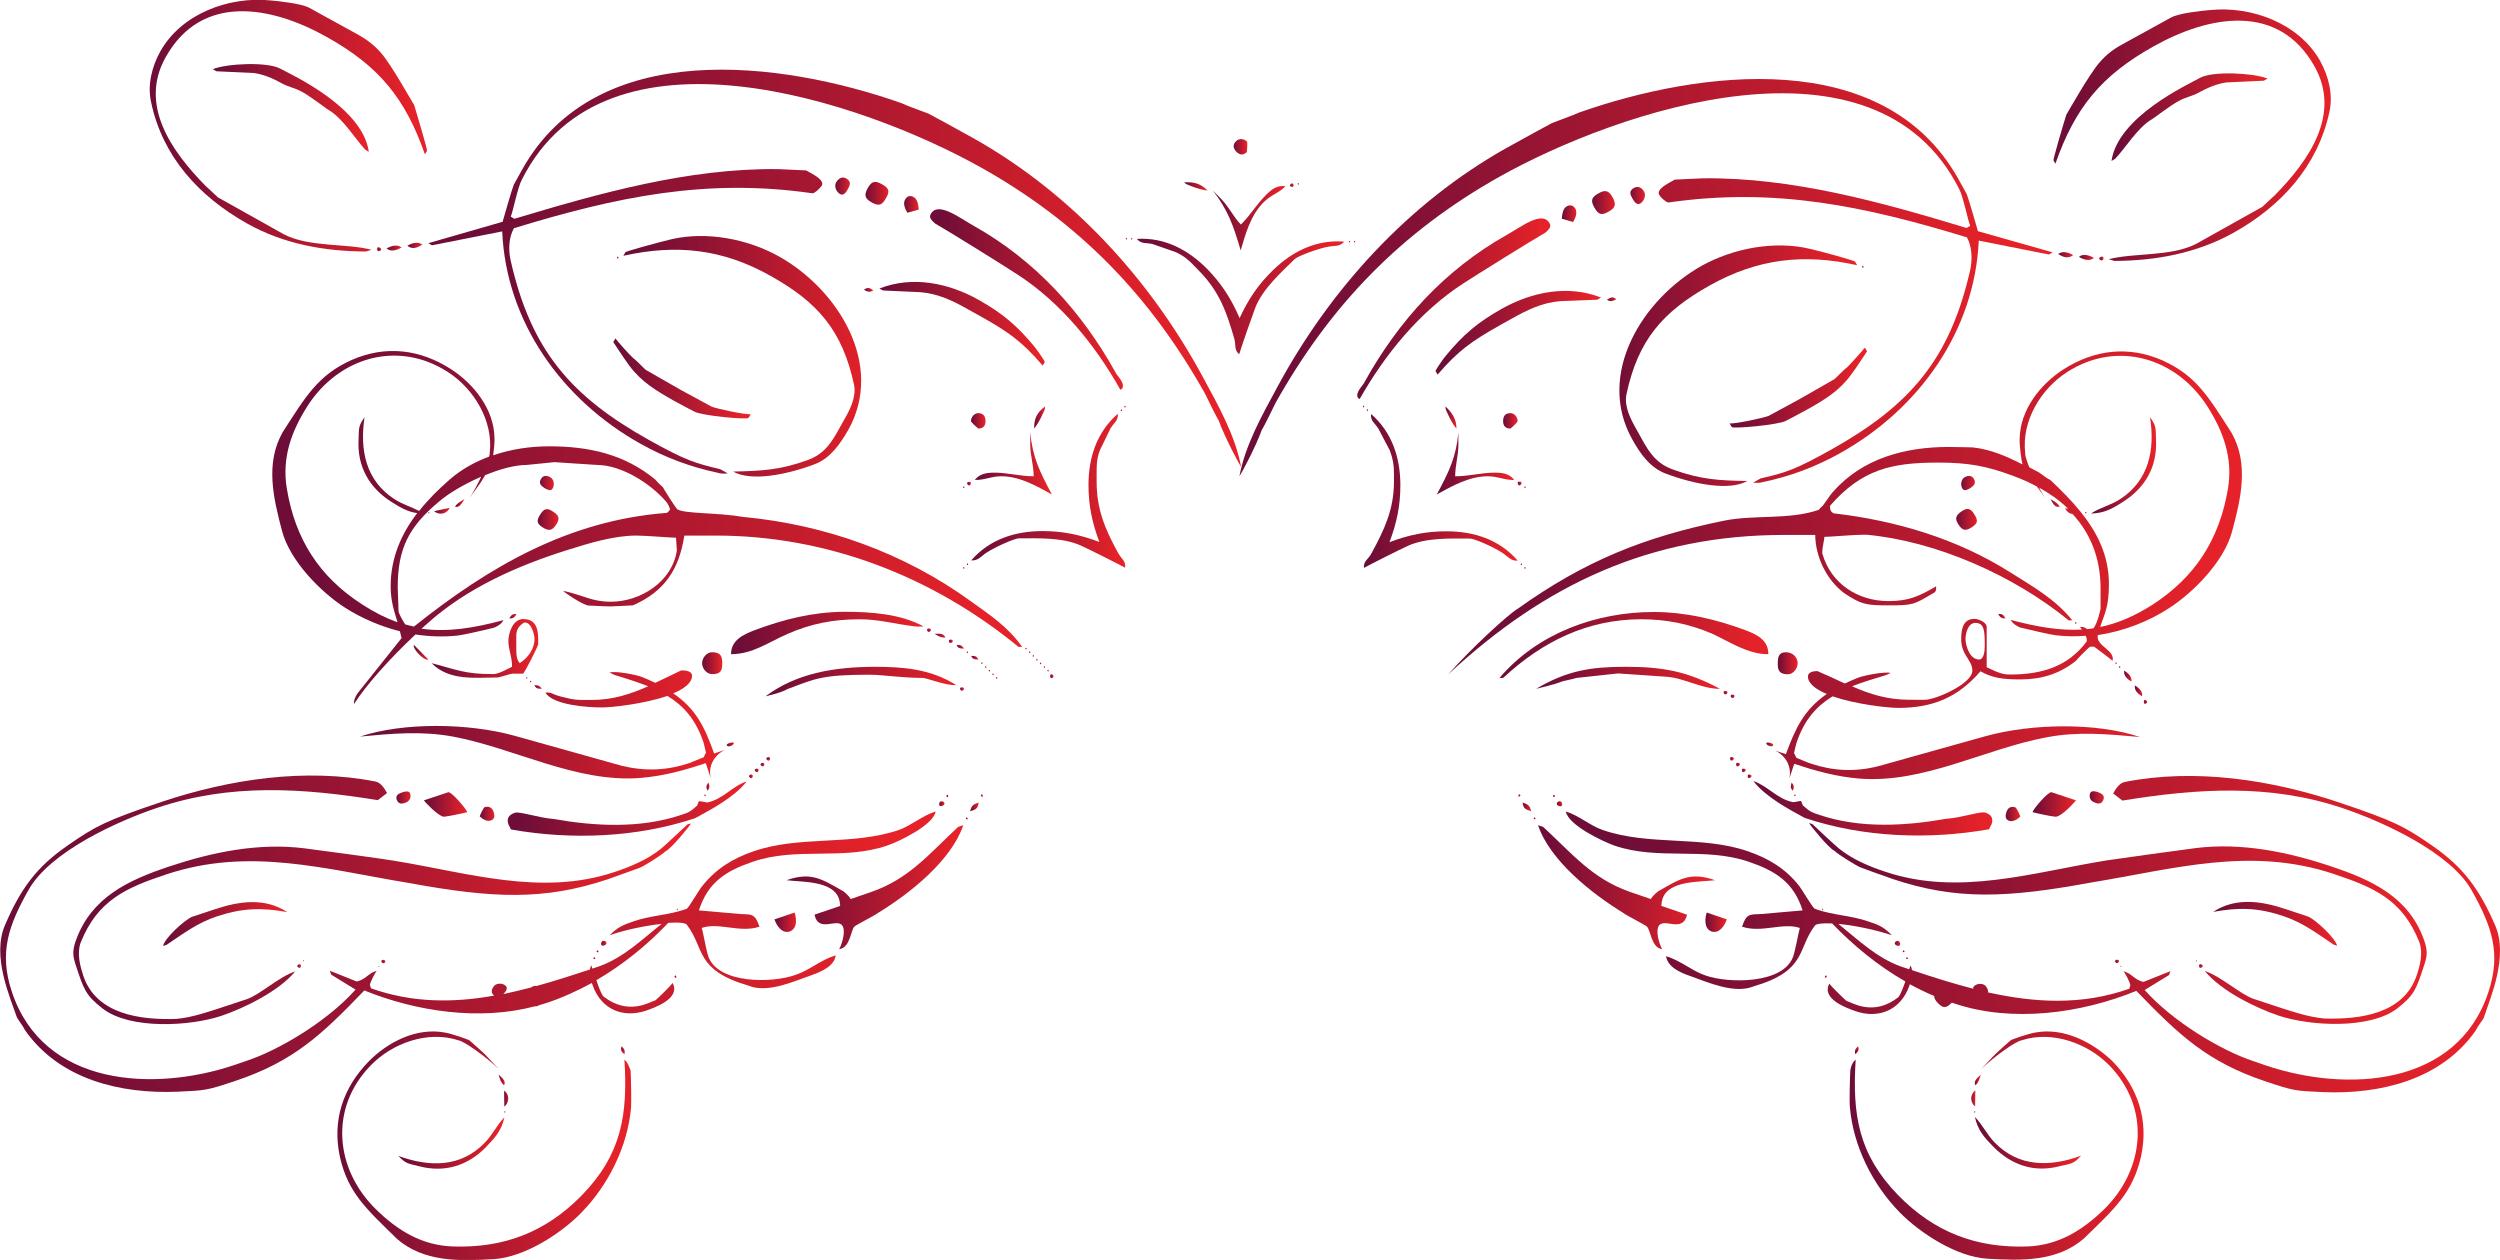 <?xml version="1.0" encoding="utf-8"?>
<!-- Generator: Adobe Illustrator 18.0.0, SVG Export Plug-In . SVG Version: 6.00 Build 0)  -->
<!DOCTYPE svg PUBLIC "-//W3C//DTD SVG 1.1//EN" "http://www.w3.org/Graphics/SVG/1.1/DTD/svg11.dtd">
<svg version="1.1" id="Layer_1" xmlns="http://www.w3.org/2000/svg" xmlns:xlink="http://www.w3.org/1999/xlink" x="0px" y="0px"
	 viewBox="0 0 1167.9 588.6" style="enable-background:new 0 0 1167.9 588.6;" xml:space="preserve">
<style type="text/css">
	.st0{fill:url(#CaravalGradient)} /*#BD2027;opacity:1.0;*/
</style>
<defs>
    <linearGradient id="CaravalGradient">
        <stop offset="5%" stop-color="#6e0d38" />
        <stop offset="95%" stop-color="#e52229" />
    </linearGradient>
</defs>
<g>
	<path class="st0" d="M316.3,424.5c-0.2,0.1-0.1,0.2-0.1,0.4c0.1,0.2,0.1,0.4,0.3,0.3c0.2-0.1,0.1-0.2,0.1-0.4
		C316.6,424.6,316.5,424.4,316.3,424.5z"/>
	<path class="st0" d="M356,356.4c-0.5,0.2-0.8,0.5-0.7,0.8l0.1,0.2c0.4,0.5,0.8,0.7,1.2,0.6c0.2-0.1,0.6-0.6,0.4-1.3
		C356.8,356.4,356.3,356.3,356,356.4z"/>
	<path class="st0" d="M178.7,448.5c-0.4,0.1-0.7,0.4-0.5,0.8l0.1,0.2c0.4,0.5,0.8,0.5,1,0.5c0.4-0.1,0.7-0.4,0.7-1
		C179.6,448.3,179.2,448.3,178.7,448.5z"/>
	<path class="st0" d="M326.6,374.3c-0.4,0.1-0.7,2-1.1,2.2c-3.1,2.8-4.1,3.2-7.6,4.3c-18.9,6.3-40,5.2-59.2,1.8
		c-7-0.5-16.1-3.7-18.2-2.9c-2.9,1-3.9,2.7-3,5.4c0.2,0.5,1.1,2,1.2,2.4c28.3,5,58.9,3.8,86.1-5.3c7.3-4,18.2-9.7,24-17.1
		c-6.4,1.9-11.2,8.4-18.4,9.8C330.1,374.9,327,374.2,326.6,374.3z"/>
	<path class="st0" d="M353.3,359.1c-0.5,0.2-0.8,0.5-0.7,0.8l0.1,0.2c0.4,0.5,0.8,0.7,1.2,0.6c0.2-0.1,0.6-0.6,0.4-1.3
		C354,359.1,353.6,359,353.3,359.1z"/>
	<path class="st0" d="M177,451.2c-0.2,0.1-0.1,0.2-0.1,0.4c0,0,0.1,0.2,0.2,0.1c0.2-0.1,0.1-0.2,0.1-0.2
		C177.2,451.4,177.2,451.2,177,451.2z"/>
	<path class="st0" d="M339.5,348.1l0.1,0.2c0.4,0.5,1.1,0.4,1.7,0.2c0.7-0.2,1.4-0.7,1.6-1.3c-0.1-0.4-1-0.5-2-0.1
		C340.1,347.3,339.4,347.7,339.5,348.1z"/>
	<path class="st0" d="M350.6,361.9c-0.5,0.2-0.8,0.5-0.7,0.8l0.1,0.2c0.4,0.5,0.8,0.7,1.2,0.6c0.2-0.1,0.6-0.6,0.4-1.3
		C351.3,361.8,350.9,361.7,350.6,361.9z"/>
	<path class="st0" d="M321.2,385.1c-1.4,1.3-11,10.3-12.4,11.4c-6.3,5.1-14.3,8.4-21.8,10.9c-34.1,11.4-68.5,0.3-102.9-5.3
		c-5.1-0.9-34.1-4.8-41.9-5.8c-21.4-2.7-43.1,1.8-63.2,8.5c-19.1,6.4-36.3,14.4-43.5,34.4c-1.9,5.2-1.4,7.7-0.1,11.7
		c3.7,11.2,4.5,14,12.6,20.3c12.9,9.9,40.9,8.2,55.3,3.4c10.8-3.6,27.2-11.7,34.6-20.8c-7.8,2.6-16.6,11-22.7,13
		c-19.5,6.5-25.3,8.5-33,9.2c-16.5,0.5-37.2-2-43.3-20.2c-1.4-4.3-3.1-10.4-1.2-15.5c7.9-19.7,21-25.5,39.9-31.8
		c39-13,74.4-2.4,113.5,4c39.1,7.2,63,8.2,92.7-1.7c4.1-1.4,14.9-5.4,15-5.4c1.6-0.5,10.1-5.8,12.1-7.7c2.9-1.4,11.4-12,11.9-13
		L321.2,385.1z"/>
	<path class="st0" d="M230.6,379.3c-0.7-2.2-2.4-2.8-4.3-2.2c-0.6,0.6-2,3.5-2.2,4.3c1.4,1.3,3.4,2.5,5.1,1.9
		C231.3,382.7,231.1,380.9,230.6,379.3z"/>
	<path class="st0" d="M207.8,381.5c1.4-0.1,9.3-1.7,10.5-2.1c-0.5-1.6-7.5-9.7-8.9-9.3l-11.4,3.8C200.7,377.1,206,382.1,207.8,381.5
		z"/>
	<path class="st0" d="M329.5,371.9c0.2-0.1,0.3-0.3,0.2-0.5c-0.1-0.2-0.3-0.3-0.5-0.2c-0.2,0.1-0.1,0.2-0.1,0.4
		C329.2,371.8,329.3,372,329.5,371.9z"/>
	<path class="st0" d="M139.6,450.5c-0.5,0.2-0.8,0.7-0.7,1c0.4,0.5,0.8,0.7,1.2,0.6c0.4-0.1,0.6-0.6,0.4-1.3
		C140.4,450.4,140,450.4,139.6,450.5z"/>
	<path class="st0" d="M189.4,375c1.6-0.5,2.9-2.2,2.2-4.3c-0.5-1.6-2.9-0.8-3.8-0.5c-1.6,0.5-3.1,1.4-2.5,3.3
		C186.1,375.8,187.8,375.6,189.4,375z"/>
	<path class="st0" d="M141.6,448.6c0,0-0.1,0.2-0.1,0.4l0.2,0.1c0.2-0.1,0.3-0.3,0.3-0.3C142,448.7,141.8,448.6,141.6,448.6z"/>
	<path class="st0" d="M89.7,428.3c-3.8,1.7-12.9,10.1-13.5,13.6l1.6-0.5c8.2-5.5,14.3-10.2,23.5-13.3c11.7-3.9,20.9-4.2,32.9-2
		c-10.5-6.9-22.6-5.1-33.9-1.3L89.7,428.3z"/>
	<path class="st0" d="M331.2,366.3l-0.2-0.7c-1.3,1.4-1.1,2.2-0.5,3.8C331.5,368.4,331.6,367.6,331.2,366.3z"/>
	<path class="st0" d="M358.7,353.7c-0.5,0.2-0.8,0.5-0.7,0.8l0.1,0.2c0.4,0.5,0.8,0.7,1.2,0.6c0.2-0.1,0.6-0.6,0.4-1.3
		C359.5,353.7,359,353.6,358.7,353.7z"/>
	<path class="st0" d="M211.6,344.1c28.9,5.4,57.7,21.8,87.9,19.3c10.5-0.9,20.1-3.5,30.2-6.9l2.3,6.9c-1.2-5.4,1.5-10.5,6.5-13
		l-4.9,1.6c-4.3-12.1-8.4-20.8-19.1-28.1c5.1-2.1,8.8-4.9,8.8-8.2c0-2.7-4.4-2.5-5.1-2.5c-4.2,2-8.2,4-12.1,5.8
		c-1.9-0.9-3.9-1.8-6.1-2.7c-2.8-1.1-12.6-3-15.2-2.1l2.2,1.1c5.7,1.7,11,3.4,15.8,5.3c-8.3,3.7-16.6,6.4-26.5,6.4
		c-8.2,0-7.8,0-14.7-1.7c-3.8-1-4-2.1-6.8-1.7c3.6,5.9,20.2,6.9,26.3,6.9c4.9,0,20-1.7,30.7-5.4c7.5,4.6,13.3,11,16.9,21.9
		c0.3,0.9,1,4.3,1.1,4.6l-1.1,2.2c-0.7,0.2-5.1,2.1-6.7,2.7c-10.5,3.5-20.8,3.9-31.7,1.2l-50-14c-21.7-6-51.9-6.3-72.1,0.4
		C182.8,342.7,197,341.4,211.6,344.1z"/>
	<path class="st0" d="M481.1,304.3c-0.2,0-0.4,0.2-0.4,0.4s0.2,0.4,0.4,0.4c0.2,0,0.2-0.2,0.2-0.4S481.3,304.3,481.1,304.3z"/>
	<path class="st0" d="M452,304.3c-0.2,0-0.4,0.2-0.4,0.4s0.2,0.4,0.4,0.4s0.2-0.2,0.2-0.4S452.2,304.3,452,304.3z"/>
	<path class="st0" d="M446.9,301.3c0.6,1.5,1.5,1.7,3.4,1.7C449.3,301.3,448.6,301.3,446.9,301.3z"/>
	<path class="st0" d="M200.1,308.1l-6.8-6.9v0.6C193.3,303.8,198.4,308.9,200.1,308.1z"/>
	<path class="st0" d="M201.6,309.8c8.4,8.4,20.2,6.7,30.8,6.7c0.8,0,6.3-1.8,6.9-1.8h5.1c1.5-2,6.3-11.5,7-13.6
		c0.2-6.1-0.2-11.9-7-11.9c-4.8,0-6.9,6.5-6.9,10.3c0,4,1.9,8,1.7,12c-1,0.4-6.1,3.4-8.6,3.4C217,315,213,312.7,201.6,309.8z
		 M244.5,291c0.2,0,0.5-0.2,0.7-0.2c3.2,0,4.5,6.1,4.5,7.6c0,4.9-3.1,8.9-6.9,11.4c-1.5-1.7-1.6-4-1.6-6.3v-3.4
		C241.3,296.7,240.4,293.9,244.5,291z"/>
	<path class="st0" d="M491.4,315h-0.2c-0.4,0-0.6,0.4-0.6,1c0,0.4,0.2,0.8,0.6,0.8c0.6,0,1-0.6,1-0.8
		C492.1,315.6,491.8,315.2,491.4,315z"/>
	<path class="st0" d="M482.8,306c-0.2,0-0.4,0.2-0.4,0.4c0,0.2,0.2,0.4,0.4,0.4s0.2-0.2,0.2-0.4C483,306.2,483,306,482.8,306z"/>
	<path class="st0" d="M449.3,321.1c-0.4,0-0.8,0.2-0.8,0.6c0,0.6,0.6,1,0.8,1c0.4,0,0.8-0.2,1-0.8v-0.2
		C450.3,321.3,449.9,321.1,449.3,321.1z"/>
	<path class="st0" d="M253.1,321.8c-1-1.7-2.1-1.7-3.4-1.7C250.3,321.6,251.2,321.8,253.1,321.8z"/>
	<path class="st0" d="M462.3,312.9c-0.2,0-0.4,0.2-0.4,0.4s0.2,0.4,0.4,0.4c0.2,0,0.2-0.2,0.2-0.4S462.5,312.9,462.3,312.9z"/>
	<path class="st0" d="M464,314.6c-0.2,0-0.4,0.2-0.4,0.4c0,0.2,0.2,0.4,0.4,0.4s0.2-0.2,0.2-0.4C464.2,314.8,464.2,314.6,464,314.6z
		"/>
	<path class="st0" d="M465.7,316.3c-0.2,0-0.4,0.2-0.4,0.4s0.2,0.4,0.4,0.4c0.2,0,0.2-0.2,0.2-0.4S465.9,316.3,465.7,316.3z"/>
	<path class="st0" d="M460.6,311.2c-0.2,0-0.4,0.2-0.4,0.4c0,0.2,0.2,0.4,0.4,0.4s0.2-0.2,0.2-0.4
		C460.7,311.4,460.7,311.2,460.6,311.2z"/>
	<path class="st0" d="M479.4,302.6c-0.2,0-0.4,0.2-0.4,0.4c0,0.2,0.2,0.4,0.4,0.4s0.2-0.2,0.2-0.4
		C479.6,302.8,479.6,302.6,479.4,302.6z"/>
	<path class="st0" d="M453.7,306.4c0.6,1.5,1.5,1.7,3.4,1.7C456.2,306.4,455.4,306.4,453.7,306.4z"/>
	<path class="st0" d="M459,309.8c0-0.2,0-0.4-0.2-0.4c-0.2,0-0.4,0.2-0.4,0.4c0,0.2,0.2,0.4,0.4,0.4C459,310.2,459,310,459,309.8z"
		/>
	<path class="st0" d="M445.1,299.6v-0.2c0-0.4-0.4-0.6-1-0.6c-0.4,0-0.8,0.2-0.8,0.6c0,0.6,0.4,1,0.8,1
		C444.6,300.3,444.9,300.1,445.1,299.6z"/>
	<path class="st0" d="M434.9,294.4c0-0.6-0.4-0.8-1-0.8c-0.4,0-0.8,0.2-0.8,0.6c0,0.6,0.4,1,0.8,1
		C434.3,295.2,434.7,295,434.9,294.4z"/>
	<path class="st0" d="M488,311.2c-0.2,0-0.4,0.2-0.4,0.4c0,0.2,0.2,0.4,0.4,0.4s0.2-0.2,0.2-0.4C488.1,311.4,488.1,311.2,488,311.2z
		"/>
	<path class="st0" d="M489.7,312.9c-0.2,0-0.4,0.2-0.4,0.4s0.2,0.4,0.4,0.4c0.2,0,0.2-0.2,0.2-0.4S489.9,312.9,489.7,312.9z"/>
	<path class="st0" d="M486.2,309.5c-0.2,0-0.4,0.2-0.4,0.4c0,0.2,0.2,0.4,0.4,0.4c0.2,0,0.2-0.2,0.2-0.4
		C486.4,309.7,486.4,309.5,486.2,309.5z"/>
	<path class="st0" d="M484.5,307.8c-0.2,0-0.4,0.2-0.4,0.4c0,0.2,0.2,0.4,0.4,0.4c0.2,0,0.2-0.2,0.2-0.4
		C484.7,307.9,484.7,307.8,484.5,307.8z"/>
	<path class="st0" d="M247.6,318.4c0,0.2,0.2,0.4,0.4,0.4c0,0,0.2-0.2,0.2-0.4c0-0.2-0.2-0.4-0.2-0.4
		C247.8,318,247.6,318.2,247.6,318.4z"/>
	<path class="st0" d="M453.7,281c-31.4-22.8-68.3-35.9-106.4-39.5c-12.2-2.1-26.8-1.4-30.8-3.5c-1-0.8-6.3-9.4-6.9-10.5
		c-0.4-0.2-2.9-2.7-3.4-3.4c-14.5-12-31.2-15.6-49.7-15.6c-8.7,0-17.7,1.3-26.1,4.2c0.4-2.8,0.7-6.4,0.6-7.9
		c-0.1-13.6-9.7-25.5-20.4-32.4c-14.5-9.3-30.5-11.2-46.4-4.2c-15.7,7.1-21.4,17-32.2,33.8c-8.1,14.4-4.4,30.4-0.2,46.2
		c3.7,13.8,17.9,28.3,29.4,35.7c7.7,4.9,16.5,8.7,25.6,11c0.3,1,0.5,2.1,0.8,3.2l-20.5,25.7c-1.1,1.7-1.9,3.2-1.7,5.1
		c5.4-8.6,16.7-21.3,28.7-32.5c6.6,1,13.3,1.2,19.8,0.5c2.2-0.2,14-2.9,17-3.7c1.7-0.8,3.1-1.5,4-3l0.3-0.5
		c-14.1,3.8-26.3,5.7-38.3,4c0.9-0.8,1.8-1.6,2.7-2.4c18.5-16.6,42.1-27,65.3-34.3c10.1-3.2,21.9-6.8,32.3-6.8c4.8,0,16,1,18.6,1
		c0,1,0.4,4.8,0.4,5.9c-2.1,14.7-17.1,24-30.8,24c-9.1,0-12.7-3-22.3-5.1c0.2,0.6,9.5,6.9,12,6.9c0.2,0,7.4,0.4,10.3,0.4
		c1.7,0,8.9-0.5,10.3-0.5c14.7-6.5,21.5-16.6,24-32.6h14.7c51.9,0,101.2,19,141.4,52h1.7C470.8,292.7,462.3,287.2,453.7,281z
		 M169.4,282.5c-20.3-13-31.5-30.7-35.4-54.2c-2.4-14.4,2.1-26.8,9.7-38.7c14.4-22.4,41.8-31,65.4-15.9
		c12.2,7.8,21.4,22.8,19.7,37.8c0,0.4-0.1,1-0.3,1.8c-6.7,2.5-13,6-18.4,10.7c-5.2,4.5-10.1,9.4-14.3,14.7c-3.8-2-7.6-3-11.5-5.5
		c-13.5-8.7-16.3-23.1-14-38.3c-3,4.3-2.6,5.1-2.8,10.8c-0.6,12.2,4.9,22,15.1,28.6c4.3,2.7,7.7,4.8,12.3,5.4
		c-7.5,9.8-12.4,21-12.4,34.2c0,6.9,1.6,11.4,3.2,16.8C180.6,288.9,175.1,286.2,169.4,282.5z M311.4,239.6
		c-45.7,3.5-82.8,25-118,53.1c-1.4-0.3-2.7-0.6-4.1-1c-1.2-1.8-2.5-4.1-3.1-5.9c0-1.7-0.4-9.7-0.4-11.4c0-18.1,5.1-28.2,19.2-40
		c4.6-4,12-8.3,19.8-11.7c-1.6,3.4-3.6,7.1-5.4,10c0.7-1.2,4.7-6.5,5.6-8c0.4-0.7,1-1.6,1.6-2.7c7-2.9,14-4.8,19.5-4.8l12.9-1.3
		l19.8,1.3c11.6,0,25.3,8.8,32.5,17.3c0.6,0.6,1.7,3,1.7,3.4C313.1,238.1,311.9,239.6,311.4,239.6z"/>
	<path class="st0" d="M436.6,296.1c1.9,1.1,2.9,1.9,5.1,1.7C440.8,295.6,438.3,296.1,436.6,296.1z"/>
	<path class="st0" d="M352.5,294.4c-5.5,2.1-11,4.8-11,11.2c10.1,0,17.3-5.5,26.5-9.5c11-4.8,21.3-6.8,33.7-6.8
		c9.1,0,17.1,2.4,26.4,3.4h3.4c-10.7-6-25.1-6.9-37.1-6.9C379.7,285.9,366.2,289.3,352.5,294.4z"/>
	<path class="st0" d="M337.4,309.8c0-3.4-0.8-5.1-4.8-5.1c-2.5,0-4.6,2.7-4.6,5.1c0,2.5,2.1,5.1,4.6,5.1
		C336.7,315,337.4,313.3,337.4,309.8z"/>
	<path class="st0" d="M245.9,316.7c0,0.2,0,0.4,0.2,0.4c0.2,0,0.2-0.2,0.2-0.4s0-0.4-0.2-0.4C245.9,316.3,245.9,316.5,245.9,316.7z"
		/>
	<path class="st0" d="M357.6,325.3c0,0,7.6-1.7,10.3-3.4c12.9-4.8,15.8-6.7,38.2-6.7c6.5,0,14.8,1.5,25.3,1.5
		c4.8,1.1,10.1,3.4,15.4,3.4c-12-7.6-24.7-8.6-38.4-8.6C390.5,311.6,372.4,314.2,357.6,325.3z"/>
	<path class="st0" d="M839.8,309.8c0-2.9-2.5-5.1-5.5-5.1c-3.4,0-3.8,2.3-3.8,5.5c0,3,0.8,4.8,4.8,4.8
		C837.7,315,839.8,312.3,839.8,309.8z"/>
	<path class="st0" d="M970,291c0-0.2,0-0.4-0.2-0.4c-0.2,0-0.4,0.2-0.4,0.4c0,0.2,0.2,0.4,0.4,0.4C970,291.4,970,291.2,970,291z"/>
	<path class="st0" d="M810.3,325.1c0-0.4-0.4-0.6-1-0.6c-0.4,0-0.8,0.2-0.8,0.6c0,0.6,0.6,1,0.8,1c0.4,0,0.8-0.2,1-0.8V325.1z"/>
	<path class="st0" d="M805.2,323.4c0,0.6,0.6,1,0.8,1c0.4,0,0.8-0.2,1-0.8v-0.2c0-0.4-0.4-0.6-1-0.6
		C805.6,322.8,805.2,323,805.2,323.4z"/>
	<path class="st0" d="M992.3,314c0,1.9,1.7,3.4,3.4,4.4c0.4-2.1-1.4-4-3.4-5.1V314z"/>
	<path class="st0" d="M988.2,309.8c0,0.2,0.2,0.4,0.4,0.4s0.2-0.2,0.2-0.4c0-0.2,0-0.4-0.2-0.4S988.2,309.7,988.2,309.8z"/>
	<path class="st0" d="M989.9,311.6c0,0.2,0.2,0.4,0.4,0.4c0.2,0,0.2-0.2,0.2-0.4c0-0.2,0-0.4-0.2-0.4
		C990.1,311.2,989.9,311.4,989.9,311.6z"/>
	<path class="st0" d="M997.3,320.9c0,1.9,1.7,3.4,3.4,4.4c0.4-2.1-1.4-4-3.4-5.1V320.9z"/>
	<path class="st0" d="M736.5,316.7l19.4-2.1l21.9,1.5c8.8,0.4,16.7,5.7,25.7,5.7c-15.2-8.2-26.8-10.3-44-10.3
		c-16.2,0-27.4,1.7-41.9,10.3c-0.2,0,8.4-1.9,12-3.4C730.8,318,735.5,317.1,736.5,316.7z"/>
	<path class="st0" d="M800,296.1c7.4,3.4,16.7,9.7,26.1,9.5c0-6.5-5.1-9.1-10.7-11.2c-13.7-5.1-28.2-8.5-42.8-8.5
		c-26.8,0-54.2,9.8-72.1,30.8h1.7c18.3-17,39.4-27.4,64.5-27.4C778.5,289.3,789,291.4,800,296.1z"/>
	<path class="st0" d="M848,249.7c0,10,5.1,21.2,13.7,27.5c7.8,5.1,9.7,5.6,20.6,5.6c11.6,0,11.8-0.4,20.5-5.5
		c1.7-0.8,1.7-1.5,1.7-3.4c-8.2,4.8-13,6.9-22.3,6.9c-14.1,0-26.9-8-30.9-22.3v-0.8c0-1.9,1-6,1-6.9c2.9,0,13.4-1,18.2-1h1.5
		c32.5,3,68.7,19,94.4,40h1.7c-8-10-18.8-16-29.1-22.5c-25.1-15.8-53.3-24.1-82.4-27.5c-1.5-0.8-1.7-1.8-1.7-3.5
		c14.8-16.9,28.5-20.2,50.4-20.2c14.1,0,22.6,1.5,35.4,6.3c3.8,1.4,7.4,3,10.9,4.9c1.5,2.1,3.4,4.8,3.9,5.5c-1-1.5-2-3.2-2.9-5
		c5.1,2.8,9.7,6.1,13.6,9.9l-1.5-0.3l0.4,0.7c0.8,1.2,1.8,1.9,3.1,2c8.3,9,13.1,20.5,13.1,34.9v9.3c0,0.2-1.3,6.6-3.3,9.2
		c-1,0.2-1.9,0.3-2.9,0.4c-0.8-0.5-1.7-1-1.9-1h-1.7c0.4,0,0.7,0.8,1.1,1.2c-10.4,0.6-21.2-1.3-33.3-4.5l0.3,0.5c1,1.5,2.4,2.2,4,3
		c3.1,0.8,14.8,3.5,17,3.7c4.6,0.5,9.2,0.6,13.8,0.2c0.4,1,0.6,1.9,0.4,2.7c-8.8,11.8-21.1,15.4-35.8,15.4c-2.7,0-4.9-0.4-10.9-3.4
		v-18.8c0-2.3-4-3.8-5.7-3.8c-5.5,0-6.2,5.1-6.2,9.5c0,7.6,5.2,9.6,5.2,14.7c0,6.1-17.1,13.6-22.2,13.6H892
		c-10.2,0-18.5-2.6-26.8-6.3c4.8-1.9,10.1-3.5,15.8-5.2l2.2-1c-2.5-0.8-12.4,1.1-15.2,2.2c-2.2,0.9-4.3,1.8-6.2,2.7
		c-4.1-1.9-8.3-3.9-12.8-5.8c-1.7,0-4.4,0.4-4.4,2.5c0,3.3,3.6,6,8.8,8.2c-10.6,7.3-14.7,16.1-19.1,28.1l-4.9-1.6
		c5,2.5,7.7,7.6,6.5,13l2.3-6.9c10.1,3.4,19.7,6,30.2,6.9c30.3,2.5,59-14,87.9-19.3c14.6-2.8,28.8-1.4,43.4-0.1
		c-20.2-6.8-50.4-6.4-72.1-0.4l-50,14c-11,2.8-21.2,2.3-31.7-1.2c-1.6-0.5-6-2.4-6.7-2.7l-1.1-2.2c0.1-0.4,0.8-3.7,1.1-4.6
		c3.6-10.9,9.4-17.3,16.9-21.9c10.7,3.7,25.7,5.4,30.7,5.4c16,0,27.8-4.8,38.4-17.1c5.3,3,10.1,3.8,18.5,3.8
		c9.5,0,18.1-2.3,26.1-8.7c0.6-0.8,6.1-6.6,6.8-6.6h1.7c1.3,1,7.4,5.5,8.6,6.6c1.3-5.1-7.9-6.8-6.9-12c11.9-1.8,23.5-6.2,33.3-12.6
		c11.5-7.4,25.7-21.9,29.4-35.7c4.3-15.8,7.9-31.9-0.2-46.2c-10.8-16.8-16.5-26.7-32.2-33.8c-15.9-7-31.9-5.1-46.4,4.2
		c-10.7,6.9-20.2,18.8-20.4,32.4c-0.2,2.7,0.9,10.8,1.3,11.8c0,0,0,0.1,0.1,0.2c-7.4-3.8-14.9-7.1-23.4-8c-0.2,0-8.2-0.2-11.2-0.2
		c-19.8,0-40.1,5.1-53.9,20.9c-0.8,0.6-4.4,6.1-5.1,6.8c-0.4,0.2-1.7,1.7-1.7,1.7c-14.1,4.8-29.9,2.1-44.5,5.1
		c-37.1,7.6-64.9,18.8-96.1,41.1c-4.6,2.7-22.1,18.9-32.5,30.7c45.3-42.2,94.6-65.2,157-65.2H848z M924.5,308.1
		c-4.2,0-6.3-6.3-6.3-9.7c0-2.3,1.1-7.4,4.6-7.4c4.2,0,4.4,3.6,4.4,10.7C927.2,304.3,926.8,308.1,924.5,308.1z M965.7,173.8
		c23.5-15.1,51-6.5,65.4,15.9c7.6,11.9,12.1,24.3,9.7,38.7c-4,23.5-15.2,41.2-35.4,54.2c-8.5,5.4-16.4,8.7-24.3,10.3
		c2.3-6.8,4.1-9.5,4.1-20.1c0-13.3-5.5-24.2-13.3-33.8c0,0,0,0,0.1,0l-0.1,0c-4.2-5.2-9.1-10.1-14.1-14.8c-0.8-0.2-4.2-2.7-5.1-3.4
		c-1.6-0.8-3.1-1.7-4.7-2.5c-1.2-3-2-5.5-1.9-6.5C944.3,196.6,953.5,181.6,965.7,173.8z"/>
	<path class="st0" d="M1002.1,327c-0.4,0-0.6,0.4-0.6,1c0,0.4,0.2,0.8,0.6,0.8c0.6,0,1-0.6,1-0.8c0-0.4-0.4-0.8-0.8-1H1002.1z"/>
	<path class="st0" d="M315.5,455.7c-0.3,0.1-0.4,0.5-0.4,0.7c0.1,0.3,0.5,0.4,0.7,0.4c0.3-0.1,0.2-0.4,0.1-0.6
		C315.8,455.9,315.7,455.6,315.5,455.7z"/>
	<path class="st0" d="M407,416.7l-9.6,3.3c-0.4-1.1-3.4-3.9-4.1-4c-9.7-5.6-14.7-8.7-25.9-4.8c6.9,0.9,21.6,0.1,24.5,8.6
		c0.5,1.3,0.6,3.4,0.6,3.4l-12,4.1c2,9.2,11.5,0.5,13.4,5.9c1.1,3.2-1.1,9-1.9,10.2c5.2-0.6,5.4-8.7,7.1-10.5
		c0.9-0.9,10.3-5.6,11.2-6.5c14.6-8.9,34.1-24.3,39.7-40.9l-2.4,0.8C434.3,398.6,424.9,410.5,407,416.7z"/>
	<path class="st0" d="M281.5,439.6c-0.3,0.1-0.9,0.9-0.6,1.7c0.2,0.5,0.8,0.6,1.3,0.4c0.8-0.3,1.2-0.7,1.1-1.3l-0.1-0.3
		C282.7,439.5,282,439.4,281.5,439.6z"/>
	<path class="st0" d="M442.5,371.3c-0.3,0.1-0.4,0.5-0.4,0.7c0.1,0.3,0.5,0.4,0.7,0.4c0.3-0.1,0.2-0.4,0.1-0.6
		C442.9,371.5,442.8,371.2,442.5,371.3z"/>
	<path class="st0" d="M277.6,447.2c-0.3,0.1-0.4,0.5-0.4,0.5c0.1,0.3,0.5,0.4,0.7,0.3c0.3-0.1,0.2-0.4,0.1-0.6
		C277.9,447.4,277.8,447.1,277.6,447.2z"/>
	<path class="st0" d="M439.4,374.4c-0.3,0.1-0.9,0.9-0.6,1.7c0.2,0.5,0.8,0.6,1.3,0.4c0.8-0.3,1.2-0.7,1.1-1.3l-0.1-0.3
		C440.6,374.3,440,374.3,439.4,374.4z"/>
	<path class="st0" d="M330.9,446.8c-1.1-3.2-2.4-11.4-3.1-13.3c8-2.8,17.9,2.5,27-0.6c-2.1-6.1-3.5-5.7-8.9-5.9l-19.4-1.7
		c4.2-13.1,12.5-18.4,25.1-22.7c20.6-7.1,42.3-0.5,62.9-7.6c5.3-1.8,21.5-9.5,22.6-15.9c-6,1.8-11.5,6.6-17.1,8.6
		c-21.9,7.5-46.4,2.5-68,10c-9.6,3.3-17.5,8.1-24,16.3c-0.9,0.9-6.2,9.9-7.1,10.5l-1.1,0.4c-7.5,2.6-16.1,2.8-23.8,5.5
		c-4.8,1.7-7.2,2.5-11.2,6.5c7.5-2.6,16.9-4.5,24.3-5.3c-9.1,7.2-17.7,15.7-29.1,19.8c-1.1,0.4-2.2,0.7-3.3,1.1
		c-0.2-0.7-0.4-1.2-0.5-1.6c-0.3,0.7-0.5,1.3-0.6,2c-8.2,2.7-16.5,5.4-24.9,7.7c-0.8-0.2-1.6,0-2.6,0.7c-4.3,1.1-8.7,2.2-13,3.1
		c0,0,0,0,0,0c0.7-0.7,2.5-2.5,1.2-3.8c-1.5-1.5-4.2-1.3-5.3-0.2c-1.2,1.3-1.9,3.1-0.5,4.4c0.1,0.1,0.3,0.2,0.4,0.3
		c-18.9,3.4-38.2,3.5-57.6-3.4l-0.5-1.6c0.2-1.3,2.3-5.6,3.2-6.5c-3.6,0.6-5.1,4.1-9.4,4.9l-12.5-5l0.6,1.8l11.4,7
		c-13.3,14.9-35.7,28.2-50.7,33.2l-6.1,2.1c-37.7,12.6-89,9.9-103.7-34.1c-6.2-18.4-1.6-31.2,7.7-47.7c10-18,42.1-32.4,60.4-38.5
		c33.9-11.4,67.6-9.2,102.8-3.5l4.3-3.3c-1-1.9-2.8-4.9-5.4-5.4c-32.9-6.5-68.4-1-99.6,9.4c-26.5,8.9-31.1,11.4-44.1,20.4
		c-14.7,10.1-22.1,20.4-29.3,37.1c-6.4,14.6,2.3,33.8,5.5,43.3c0.1,0.4,3.1,4.4,3.8,6c16.2,23.1,44.7,29.8,71.2,28.7
		c13.1-0.6,13.5-0.5,27.2-5.1c27.1-9.1,40.2-21.5,60.1-42.2c24.1,9.8,53.8,14.3,79.7,7.4c0.7,0.1,1.3-0.1,1.9-0.5
		c1.1-0.3,2.3-0.7,3.4-1c7.5-2.5,14.5-5.7,21.3-9.4c0.1,0.3,0.2,0.6,0.3,0.9c4.1,11.8,14.6,15.6,25.1,12c3.7-1.3,16.3-5.6,12.3-12.9
		c-1,1.5-6.8,7.1-8,8.1c-2.2,0.5-12.4,7.5-24.3-1.8c-1-1.1-2.2-4.3-3.3-7.6c12.4-7.2,23.6-16.3,33.6-26.8c4.9-0.3,8.4,0,8.8,1.1
		c8.2,10.7,3.6,20.9,28.5,28.2c9.1,3.8,21.4-2,29.5-4.8c4.8-1.7,10.8-4.3,11.4-9.3c-6.8,2-12,6.8-18.4,9
		C360.8,459.5,335.4,459.6,330.9,446.8z"/>
	<path class="st0" d="M453.2,379c2.4-0.8,3.6-0.9,4-4.1C454.6,375.8,453.8,376.4,453.2,379z"/>
	<path class="st0" d="M458.6,371.1c-0.3,0.1-0.4,0.5-0.3,0.7c0.1,0.3,0.5,0.4,0.7,0.4c0.3-0.1,0.2-0.4,0.1-0.6
		C459,371.3,458.9,371,458.6,371.1z"/>
	<path class="st0" d="M369.1,435.1c3.4-1.5,3.1-5.8,2.1-8.8l-9.4,3.2C362.8,432.5,365.4,436.4,369.1,435.1z"/>
	<path class="st0" d="M451.6,381.9c-0.3,0.1-0.4,0.5-0.4,0.5c0.1,0.3,0.5,0.4,0.7,0.4c0.3-0.1,0.2-0.4,0.1-0.6
		C451.9,382.1,451.8,381.8,451.6,381.9z"/>
	<path class="st0" d="M279.1,444c-0.3,0.1-0.4,0.5-0.4,0.5c0.1,0.3,0.5,0.4,0.7,0.4c0.3-0.1,0.2-0.4,0.1-0.6
		C279.5,444.2,279.4,443.9,279.1,444z"/>
	<path class="st0" d="M717,381.9c-0.3-0.1-0.4,0.2-0.4,0.2c-0.1,0.3-0.2,0.5,0.1,0.6c0.3,0.1,0.6-0.1,0.7-0.4
		C717.4,382.4,717.2,382,717,381.9z"/>
	<path class="st0" d="M711.3,374.9c0.4,3.1,1.6,3.2,4,4.1C714.7,376.4,714,375.8,711.3,374.9z"/>
	<path class="st0" d="M729.1,374.4c-0.5-0.2-1.2-0.1-1.7,0.6l-0.1,0.3c-0.2,0.5,0.3,1,1.1,1.3c0.5,0.2,1.2,0.1,1.3-0.4
		C730,375.3,729.4,374.5,729.1,374.4z"/>
	<path class="st0" d="M885.3,440.2l-0.1,0.3c-0.2,0.5,0.3,1,1.1,1.3c0.5,0.2,1.2,0.1,1.3-0.4c0.3-0.8-0.3-1.6-0.6-1.7
		C886.5,439.4,885.9,439.5,885.3,440.2z"/>
	<path class="st0" d="M725.6,371.7c-0.1,0.3-0.2,0.5,0.1,0.6c0.3,0.1,0.6-0.1,0.7-0.3c0.1-0.3-0.1-0.6-0.3-0.7
		C725.8,371.2,725.7,371.5,725.6,371.7z"/>
	<path class="st0" d="M709.9,371.1c-0.3-0.1-0.4,0.2-0.5,0.4c-0.1,0.3-0.2,0.5,0.1,0.6c0.3,0.1,0.6-0.1,0.7-0.4
		C710.4,371.6,710.2,371.2,709.9,371.1z"/>
	<path class="st0" d="M788.1,427.3l-12-4.1c0,0,0.1-2.1,0.6-3.4c2.9-8.6,17.6-7.7,24.5-8.6c-11.2-3.9-16.2-0.8-25.9,4.8
		c-0.6,0.1-3.7,2.9-4.1,4l-9.6-3.3c-17.9-6.2-27.3-18.1-40.7-30.4l-2.4-0.8c5.6,16.6,25.2,32,39.7,40.9c0.9,0.9,10.3,5.6,11.2,6.5
		c1.8,1.8,2,9.9,7.1,10.5c-0.8-1.2-3-7-1.9-10.2C776.5,427.8,786.1,436.5,788.1,427.3z"/>
	<path class="st0" d="M853.1,455.7c-0.3-0.1-0.4,0.2-0.5,0.4c-0.1,0.3-0.2,0.5,0.1,0.6c0.3,0.1,0.6-0.1,0.7-0.4
		C853.5,456.1,853.3,455.8,853.1,455.7z"/>
	<path class="st0" d="M889,444.2c-0.1,0.3-0.2,0.5,0.1,0.6c0.3,0.1,0.6-0.1,0.7-0.3c0,0-0.2-0.4-0.4-0.5
		C889.1,443.9,889,444.2,889,444.2z"/>
	<path class="st0" d="M890.6,447.4c-0.1,0.3-0.2,0.5,0.1,0.6c0.3,0.1,0.6-0.1,0.7-0.3c0,0-0.2-0.4-0.4-0.5
		C890.7,447.1,890.6,447.4,890.6,447.4z"/>
	<path class="st0" d="M799.4,435.1c3.7,1.3,6.3-2.6,7.3-5.6l-9.4-3.2C796.4,429.3,796.1,433.7,799.4,435.1z"/>
	<path class="st0" d="M936.9,288.9c-0.7-1.2-1.3-2.4-3.4-2l0.3,0.5C934.5,288.5,935.3,289,936.9,288.9z"/>
	<path class="st0" d="M1007.2,205.7c-0.2-5.7,0.3-6.5-2.8-10.8c2.4,15.2-0.5,29.6-14,38.3c-4.6,3-9.2,3.8-13.6,6.7
		c6.2-0.1,10.1-2.3,15.2-5.6C1002.3,227.7,1007.8,217.9,1007.2,205.7z"/>
	<path class="st0" d="M974.6,239.7c0.2-0.1,0.1-0.3,0.1-0.3c-0.1-0.2-0.2-0.3-0.4-0.2c-0.2,0.1-0.2,0.4-0.1,0.5
		C974.2,239.8,974.4,239.8,974.6,239.7z"/>
	<path class="st0" d="M914.9,245c1.9,3,3.4,3.2,6.4,1.2c2.6-1.7,2.9-3,1-6c-1.8-2.8-3.2-3.1-5.8-1.4
		C913.6,240.8,913.1,242.2,914.9,245z"/>
	<path class="st0" d="M958.8,234.7c0.7,1.2,1.6,2.5,3.4,2c-0.8-1.6-2.2-2.3-4.3-3.5L958.8,234.7z"/>
	<path class="st0" d="M920.6,227.9c1.5-1,2.8-2.2,1.4-4.4c-1.1-1.6-3-1.4-4.4-0.4c-1.3,0.8-2,3.4-0.8,5.2
		C917.7,229.8,919.8,228.4,920.6,227.9z"/>
	<path class="st0" d="M922.8,519.3c-0.1-0.1-0.4-0.1-0.6,0c0,0,0,0.3,0.1,0.4c0.1,0.1,0.3,0,0.3,0
		C922.8,519.6,923,519.4,922.8,519.3z"/>
	<path class="st0" d="M950.6,482.4c-2.6,0.4-10.4,3-11.3,3.6c-0.3,0.3-5.3,4.6-7.1,6.4c-1.3,1.2-5.8,6.2-6.7,7.1
		c6-5.9,16.2-13.1,18.9-13.5c14.3-4.7,30.9,1.4,41,11.7c19.5,20.1,16.5,48.7-2.5,67.3c-10.1,9.8-21.4,16.8-35.9,17.3
		c-23.8,0.8-43.4-6.7-60.2-23.9c-18.7-19.2-21.5-37.8-19.9-63.4l-0.4,0.4c-1.3,1.2-1.7,2.7-2.1,4.5c-0.2,3.2-0.5,15.2-0.2,17.4
		c1.6,18.2,10.6,36.1,23.2,49c9.6,9.8,26.6,20.8,40.8,21.7c16.3,1,32.8,1.4,45.3-9.4c14.3-13.9,22.8-21.4,26.7-38.3
		c3.7-17-1.4-32.3-13.4-44.6C977.5,486.8,963.9,479.8,950.6,482.4z"/>
	<path class="st0" d="M868,488.8l-0.4,0.4c-1,1-1.3,1.8-0.9,3.3C867.7,491.6,868.8,490.7,868,488.8z"/>
	<path class="st0" d="M922.7,516.9l0.1-7.5l-0.6,0.5C920.3,511.9,920.5,515.2,922.7,516.9z"/>
	<path class="st0" d="M962.2,544.8c5.6-1.3,6.4-1,10-4.9c-14.5,5.3-29.1,5.4-40.3-6.1c-3.8-3.9-5.6-8.2-9.3-12
		c1.3,6.1,4.3,9.5,8.5,13.8C939.7,544.4,950.4,547.9,962.2,544.8z"/>
	<path class="st0" d="M922.8,507c1.4-1.1,1.8-2.6,2.6-5l-1.3,1.2C923.2,504.2,922,505.3,922.8,507z"/>
	<path class="st0" d="M234.2,503.2l-1.3-1.2c0.7,2.3,1.2,3.9,2.6,5C236.3,505.3,235.2,504.2,234.2,503.2z"/>
	<path class="st0" d="M235.7,519.7c0,0,0.1,0.1,0.3,0c0.1-0.1,0.1-0.4,0.1-0.4c-0.1-0.1-0.4-0.1-0.6,0
		C235.4,519.4,235.5,519.6,235.7,519.7z"/>
	<path class="st0" d="M186.1,540c3.6,3.8,4.5,3.5,10,4.9c11.8,3,22.6-0.4,31-9.1c4.2-4.3,7.2-7.7,8.5-13.8c-3.7,3.8-5.4,8.1-9.3,12
		C215.2,545.4,200.6,545.3,186.1,540z"/>
	<path class="st0" d="M236.1,510l-0.6-0.5l0.1,7.5C237.8,515.2,238.1,511.9,236.1,510z"/>
	<path class="st0" d="M292.1,495.4l-0.4-0.4c1.6,25.6-1.2,44.2-19.9,63.4c-16.8,17.2-36.4,24.7-60.2,23.9
		c-14.5-0.5-25.8-7.4-35.9-17.3c-19.1-18.6-22.1-47.2-2.5-67.3c10.1-10.4,26.6-16.4,41-11.7c2.6,0.4,12.8,7.6,18.9,13.5
		c-1-1-5.5-5.9-6.7-7.1c-1.8-1.8-6.9-6.1-7.1-6.4c-0.8-0.5-8.6-3.2-11.3-3.6c-13.3-2.6-26.9,4.4-35.8,13.5
		c-12,12.3-17.1,27.6-13.4,44.6c3.8,16.8,12.4,24.3,26.7,38.3c12.5,10.8,28.9,10.4,45.3,9.4c14.2-0.9,31.3-11.9,40.8-21.7
		c12.6-12.9,21.6-30.9,23.2-49c0.2-2.2,0-14.3-0.2-17.4C293.8,498.2,293.4,496.6,292.1,495.4z"/>
	<path class="st0" d="M290.8,489.2l-0.4-0.4c-0.8,1.9,0.3,2.8,1.3,3.7C292.1,491,291.8,490.2,290.8,489.2z"/>
	<path class="st0" d="M200.1,239.5c0,0-0.1,0.2,0.1,0.3c0.2,0.1,0.4,0,0.4,0c0.1-0.2,0-0.4-0.1-0.5
		C200.4,239.1,200.3,239.3,200.1,239.5z"/>
	<path class="st0" d="M212.6,236.7c1.8,0.5,2.6-0.9,3.4-2l1-1.5C214.8,234.4,213.4,235.2,212.6,236.7z"/>
	<path class="st0" d="M209.7,237.9l0.4-0.7l-7.3,1.6C204.9,240.7,208.3,240.2,209.7,237.9z"/>
	<path class="st0" d="M241,287.4l0.3-0.5c-2.1-0.4-2.6,0.9-3.4,2C239.5,289,240.3,288.5,241,287.4z"/>
	<path class="st0" d="M258.2,238.9c-2.6-1.7-4-1.4-5.8,1.4c-1.9,3-1.6,4.3,1,6c3,1.9,4.5,1.7,6.4-1.2
		C261.7,242.2,261.2,240.8,258.2,238.9z"/>
	<path class="st0" d="M254.2,227.9c0.8,0.5,3,1.9,3.9,0.4c1.2-1.8,0.5-4.4-0.8-5.2c-1.5-1-3.4-1.2-4.4,0.4
		C251.4,225.6,252.7,226.9,254.2,227.9z"/>
	<path class="st0" d="M755.1,139.8c-1.9-1.7-3-0.5-4.4,0.2C752.3,141.1,753.4,140.7,755.1,139.8z"/>
	<path class="st0" d="M751.6,98.8c3-1.7,3.6-3.3,1.7-6.7c-1.8-3.2-3.5-3.5-6.5-1.8c-3.4,1.9-3.8,3.4-2,6.6
		C746.7,100.3,748.2,100.8,751.6,98.8z"/>
	<path class="st0" d="M683.6,132.4c5.7-3.7,32.6-20.5,38.3-23.7c1.5-1.3,3-2.7,2-4.4c-3.4-6.1-13.3,1.7-20.1,5.5
		c-28.8,16.2-50.4,40-66.3,68.6c-0.3,1.2-4.5,4.8-3.2,7.3c0.2,0.4,0.9,0.7,0.9,0.7C646.9,165.7,663.1,145.7,683.6,132.4z"/>
	<path class="st0" d="M968.5,119.2c-2.3-1.4-5.2-2.1-7-0.5C963.6,120,966,121.1,968.5,119.2z"/>
	<path class="st0" d="M746.2,140l1.7-1c-15.4-6.1-32.4-2.6-46.4,5.3c-11.2,6.3-17.9,12-26,21.8c-1.7,1.9-5,7.1-4.9,7.2l1,1.7
		c9.5-11.1,15.9-15.6,28.8-22.9l6.1-3.4c7-3.9,13.9-7.3,22.2-8L746.2,140z"/>
	<path class="st0" d="M981.2,120.1c-0.4,0.2-0.7,0.6-0.4,1c0.3,0.6,1.1,0.6,1.3,0.5c0.4-0.2,0.7-0.6,0.5-1.3l-0.1-0.2
		C982.2,119.8,981.7,119.8,981.2,120.1z"/>
	<path class="st0" d="M843.9,191.5c8.4-4.7,15.3-8.8,20.9-16.5c2.3-3,7.4-10.9,7.4-10.9l-1-1.7c-1,1.3-6.8,7.8-8.3,9.2
		c-1.6,1.1-5.5,5.3-5.9,5.5c-0.8,0.4-12.6,7.3-16.6,9.5c-3.8,2.1-13.8,7.5-14.2,7.7c-2.7,1-15.6,3.8-18.2,3.5l1,1.7
		c0.5,0.9,21.9-1,25.3-2.9C834.7,196.4,841.6,192.8,843.9,191.5z"/>
	<path class="st0" d="M870.5,125c0.2-0.1,0.1-0.3,0-0.5c-0.1-0.2-0.2-0.4-0.4-0.3c-0.2,0.1-0.3,0.4-0.2,0.6
		C870,125,870.3,125.1,870.5,125z"/>
	<path class="st0" d="M978.2,120.5c-2.3-1.4-5.2-2.1-7-0.5C973.3,121.3,976.1,122.2,978.2,120.5z"/>
	<path class="st0" d="M736,97.6c-1-1.7-2.4-2.1-4.1-1.2c-1.7,1-2.1,3.4-2.3,5.8l5.3,1.5C736.1,101.8,736.9,99.3,736,97.6z"/>
	<path class="st0" d="M766.2,95.1c1.9-1.1,2.8-3.8,1.9-5.5s-2.7-3-4.8-1.8c-2.5,1.4-1.7,3.2-0.7,4.9
		C763.1,93.6,764.5,96.1,766.2,95.1z"/>
	<path class="st0" d="M960.2,76.5c9.2-26.3,21.5-41.2,45.8-54.8c26-14.6,58.5-20.6,75.3,9.4c12.5,22.4-2.8,44-18.5,60
		c-1.5,1.3-5.7,5.4-5.9,5.5l-30.9,17.3c-11.8,6.1-29.1,4.1-40.9,7.2l2.7,0.8c19.4-0.1,38.4-3.6,55.5-13.1
		c22.4-12.5,39.4-31.1,44.9-56.5c1.8-8-0.3-16.5-4.3-23.8c-9.8-17.5-31.9-25.8-51.5-23.8c-3.6,0.3-14.4,1.4-18.2,3.5
		c-4.2,2.3-16.8,9.2-22.9,12.6c-4.2,2.3-7.5,4.9-10.5,8.4c-5,5.8-14.1,22.1-15.5,24.4c-1.9,6-6.2,20.9-6,21.3L960.2,76.5z"/>
	<path class="st0" d="M1004.8,56c0.5,0,9.3-7,13.2-8.9c2.8-1.6,6.2-2.2,9.1-3.8c4-2.2,8.2-4.1,13-4.8l17.5-0.8l1.7-1
		c-6.7-2.7-25.7-3.6-31.6-0.3c-5.5,3.1-38.3,18-41.3,38.8l1.7-1C993.3,68.7,998.2,60.2,1004.8,56z"/>
	<path class="st0" d="M700.6,82.5c54.8-30.7,175.2-72.2,214.6,5.7c1.9,3.4,4.2,15.1,5.2,17.3l-1.7,1c-39.6-12-81.4-23.7-123.2-23.2
		l-13.1,0.6c0,0-1.7,1-2.5,1.4c-1.7,1-6.1,3.4-4.8,5.7c0.7,1.3,3.2,3.5,4.3,3.6c49.8-7.2,91.7,1.7,139.5,16.3
		c2.4,4.4,2.5,10.3,1.6,14.8c-9.5,42.2-28.2,63.6-64.6,84.1c-17.5,9.8-21.8,11-33.4,13.7l-3.4,1.9c0.4,0.3,3.6,0.2,4.4-0.2
		c12.7-2.6,24.7-7.1,36.3-13.6c36.6-20.5,62.7-56.8,64.6-99.2l32.8,6.5l1.7-1L924,108c-0.7-2.6-4.2-14.6-5.2-17.3l-4-7.2
		c-34.8-62.1-121.1-50.6-176.9-31c-3,1.4-12.3,4.7-12.9,5c-1.1,0.6-15.7,8.5-21,11.5c-45.9,25.7-82.7,66-107.6,112.4
		c-7,12.9-14.7,26.7-17.4,41.1c0.5-0.5,7.5-13.4,10.4-21.5c1.2-1.9,5.6-10.9,6.4-12.6C621.5,142.5,654.5,108.4,700.6,82.5z"/>
	<path class="st0" d="M762.5,205.2c3.6,6.5,8.2,13.3,15.8,16.1c13.3,5,29.7,8.1,38,3.4c-13.4-0.2-21.8-0.7-34.6-5.3
		c-9.3-3.3-12.2-9.8-17.2-18.8c-2.7-4.7-5.8-10.7-4.7-16.3c5.4-25.5,17-38.7,39-51c22.2-12.4,43.7-15,68.8-9.4l-1-1.7
		c-0.2-0.4-15-4.6-21.3-6c-16.6-3.9-35.9-0.1-50.4,8C767.3,139.7,745.5,174.8,762.5,205.2z"/>
	<path class="st0" d="M176.3,115.8l-0.1,0.2c-0.1,0.7,0.1,1.1,0.5,1.3c0.2,0.1,1,0,1.3-0.5c0.2-0.4-0.1-0.8-0.4-1
		C177,115.4,176.5,115.4,176.3,115.8z"/>
	<path class="st0" d="M408,135.6c-1.3-0.7-2.4-1.9-4.4-0.2C405.4,136.4,406.4,136.7,408,135.6z"/>
	<path class="st0" d="M99.4,32.3l1.7,1l17.5,0.8c4.8,0.7,9,2.6,13,4.8c2.8,1.6,6.2,2.2,9.1,3.8c3.9,1.9,12.7,8.9,13.2,8.9
		c6.6,4.2,11.6,12.7,16.7,18.3l1.7,1c-3-20.9-35.8-35.8-41.3-38.8C125.1,28.8,106.2,29.6,99.4,32.3z"/>
	<path class="st0" d="M197.3,114.3c-1.9-1.5-4.7-0.9-7,0.5C192.7,116.8,195.1,115.6,197.3,114.3z"/>
	<path class="st0" d="M411.9,86c-3-1.7-4.7-1.4-6.5,1.8c-1.9,3.4-1.3,5,1.7,6.7c3.4,1.9,4.9,1.5,6.8-1.9
		C415.8,89.4,415.4,87.9,411.9,86z"/>
	<path class="st0" d="M562.4,177c-24.9-46.4-61.7-86.6-107.6-112.4c-5.3-3-19.8-10.9-21-11.5c-0.6-0.3-10-3.6-12.9-5
		c-55.9-19.6-142.2-31-176.9,31l-4,7.2c-1,2.7-4.5,14.7-5.2,17.3l-34.7,10l1.7,1l32.8-6.5c1.9,42.5,28,78.7,64.6,99.2
		c11.6,6.5,23.5,10.9,36.3,13.6c0.8,0.4,4,0.5,4.4,0.2l-3.4-1.9c-11.7-2.8-16-4-33.4-13.7c-36.4-20.4-55.1-41.8-64.6-84.1
		c-1-4.5-0.9-10.5,1.6-14.8c47.8-14.6,89.7-23.5,139.5-16.3c1.1-0.1,3.5-2.3,4.3-3.6c1.3-2.3-3.1-4.7-4.8-5.7
		c-0.8-0.4-2.5-1.4-2.5-1.4l-13.1-0.6c-41.9-0.5-83.6,11.3-123.2,23.2l-1.7-1c1-2.2,3.3-13.9,5.2-17.3C283,6,403.3,47.5,458.2,78.2
		c46.1,25.8,79.1,60,104.8,105.8c0.8,1.7,5.2,10.7,6.4,12.6c2.9,8.1,9.9,21,10.4,21.5C577.1,203.7,569.4,189.9,562.4,177z"/>
	<path class="st0" d="M115.4,104.4c17.1,9.6,36.1,13,55.5,13.1l2.7-0.8c-11.7-3.1-29.1-1.1-40.9-7.2l-30.9-17.3
		c-0.2-0.1-4.4-4.2-5.9-5.5c-15.7-16-31.1-37.6-18.5-60c16.8-30,49.3-24,75.3-9.4c24.3,13.6,36.6,28.5,45.8,54.8l1-1.7
		c0.2-0.4-4.2-15.3-6-21.3C192,46.8,183,30.5,178,24.7c-3.1-3.5-6.3-6-10.5-8.4c-6.1-3.4-18.7-10.2-22.9-12.6
		c-3.8-2.1-14.7-3.2-18.2-3.5c-19.6-2-41.7,6.3-51.5,23.8c-4,7.2-6.1,15.8-4.3,23.8C76,73.3,93,91.8,115.4,104.4z"/>
	<path class="st0" d="M187.6,115.6c-1.9-1.5-4.7-0.9-7,0.5C182.7,117.8,185.4,116.9,187.6,115.6z"/>
	<path class="st0" d="M426.9,92.1c-1.7-1-3.2-0.5-4.1,1.2c-1,1.7-0.1,4.2,1.1,6.1l5.3-1.5C429,95.5,428.6,93.1,426.9,92.1z"/>
	<path class="st0" d="M412.5,135.7l17.5,0.8c8.3,0.7,15.2,4,22.2,8l6.1,3.4c12.9,7.2,19.3,11.8,28.8,22.9l1-1.7
		c0.1-0.2-3.3-5.3-4.9-7.2c-8-9.7-14.8-15.5-26-21.8c-14-7.9-31-11.4-46.4-5.3L412.5,135.7z"/>
	<path class="st0" d="M380.5,216.9c7.5-2.8,12.1-9.7,15.8-16.1c17-30.4-4.7-65.5-32.4-81c-14.4-8.1-33.7-11.9-50.4-8
		c-6.3,1.5-21.1,5.6-21.3,6l-1,1.7c25.1-5.6,46.6-3.1,68.8,9.4c22,12.3,33.6,25.5,39,51c1.1,5.6-2,11.6-4.7,16.3
		c-5,8.9-7.9,15.5-17.2,18.8c-12.8,4.6-21.3,5-34.6,5.3C350.8,225,367.2,221.9,380.5,216.9z"/>
	<path class="st0" d="M396.1,88.3c1-1.7,1.7-3.5-0.7-4.9c-2.1-1.2-3.8,0.1-4.8,1.8c-1,1.7,0,4.5,1.9,5.5
		C394.2,91.7,395.6,89.3,396.1,88.3z"/>
	<path class="st0" d="M286.5,159.8c0,0,5.1,7.8,7.4,10.9c5.7,7.7,12.6,11.8,20.9,16.5c2.3,1.3,9.2,4.9,9.6,5.1
		c3.4,1.9,24.7,3.9,25.3,2.9l1-1.7c-2.6,0.3-15.6-2.5-18.2-3.5c-0.4-0.2-10.4-5.6-14.2-7.7c-4-2.2-15.8-9.1-16.6-9.5
		c-0.4-0.2-4.3-4.4-5.9-5.5c-1.5-1.3-7.3-7.8-8.3-9.2L286.5,159.8z"/>
	<path class="st0" d="M288.9,120.5c0.1-0.2,0-0.5-0.2-0.6c-0.2-0.1-0.3,0.1-0.4,0.3c-0.1,0.2-0.2,0.4,0,0.5
		C288.5,120.8,288.8,120.7,288.9,120.5z"/>
	<path class="st0" d="M521.2,174.1c-15.9-28.6-37.5-52.4-66.3-68.6c-6.8-3.8-16.7-11.6-20.1-5.5c-1,1.7,0.5,3,2,4.4
		c5.7,3.2,32.7,20,38.3,23.7c20.5,13.2,36.7,33.3,48.3,54c0,0,0.7-0.4,0.9-0.7C525.7,178.8,521.5,175.2,521.2,174.1z"/>
	<path class="st0" d="M969.8,373.9l-11.4-3.8c-1.4-0.5-8.4,7.6-8.9,9.3c1.3,0.4,9.1,2.1,10.5,2.1
		C961.9,382.1,967.2,377.1,969.8,373.9z"/>
	<path class="st0" d="M1064.6,474.5c14.4,4.8,42.4,6.5,55.3-3.4c8.1-6.3,8.9-9.1,12.6-20.3c1.3-4,1.8-6.4-0.1-11.7
		c-7.1-20-24.3-28-43.5-34.4c-20-6.7-41.8-11.2-63.2-8.5c-7.8,1-36.8,5-41.9,5.8c-34.4,5.6-68.8,16.7-102.9,5.3
		c-7.6-2.5-15.5-5.8-21.8-10.9c-1.4-1.1-11.1-10.1-12.4-11.4l-1.6-0.5c0.5,1,9,11.6,11.9,13c2,1.9,10.5,7.1,12.1,7.7
		c0.2,0.1,10.9,4,15,5.4c29.8,10,53.6,8.9,92.7,1.7c39.1-6.4,74.5-17,113.5-4c18.9,6.3,32.1,12.1,39.9,31.8
		c1.9,5.1,0.3,11.1-1.2,15.5c-6.1,18.2-26.8,20.7-43.3,20.2c-7.8-0.8-13.5-2.7-33-9.2c-6.1-2.1-15-10.4-22.7-13
		C1037.4,462.8,1053.8,470.9,1064.6,474.5z"/>
	<path class="st0" d="M1090.2,441.3l1.6,0.5c-0.7-3.4-9.7-11.9-13.5-13.6l-10.5-3.5c-11.4-3.8-23.4-5.6-33.9,1.3
		c12-2.2,21.1-2,32.9,2C1075.9,431.1,1082,435.8,1090.2,441.3z"/>
	<path class="st0" d="M1027.4,450.8c-0.2,0.7,0,1.2,0.4,1.3c0.4,0.1,0.8-0.1,1.2-0.6c0.1-0.4-0.1-0.8-0.7-1
		C1027.9,450.4,1027.5,450.4,1027.4,450.8z"/>
	<path class="st0" d="M1025.8,448.9c0,0,0.1,0.2,0.3,0.3l0.2-0.1c0.1-0.2-0.1-0.4-0.1-0.4C1026.1,448.6,1025.9,448.7,1025.8,448.9z"
		/>
	<path class="st0" d="M943.8,381.5c-0.1-0.8-1.6-3.7-2.2-4.3c-2-0.7-3.6,0-4.3,2.2c-0.5,1.6-0.7,3.4,1.4,4.1
		C940.4,384,942.4,382.8,943.8,381.5z"/>
	<path class="st0" d="M1165.6,432.2c-7.3-16.7-14.7-27-29.3-37.1c-13-9-17.6-11.5-44.1-20.4c-31.2-10.4-66.7-15.9-99.6-9.4
		c-2.6,0.5-4.4,3.5-5.4,5.4l4.3,3.3c35.2-5.7,68.9-7.9,102.8,3.5c18.2,6.1,50.3,20.5,60.4,38.5c9.3,16.6,13.9,29.3,7.7,47.7
		c-14.7,44-66,46.7-103.7,34.1l-6.1-2.1c-15-5-37.4-18.3-50.7-33.2l11.4-7l0.6-1.8l-12.5,5c-4.3-0.8-5.8-4.3-9.4-4.9
		c0.9,0.9,3.1,5.2,3.2,6.5l-0.5,1.6c-22.3,7.9-44.4,6.5-66,1.7c0.2-1.1-0.4-2.2-1.2-3.1c-1.1-1.1-3.7-1.3-5.3,0.2
		c-0.4,0.4-0.5,0.8-0.4,1.2c-9.6-2.5-19.2-5.5-28.6-8.7c-0.1-0.7-0.3-1.4-0.7-2.2c-0.1,0.4-0.3,1-0.6,1.8c-1.3-0.4-2.6-0.9-3.9-1.3
		c-11.4-4.1-20.1-12.6-29.2-19.9c7.4,0.7,17.2,2.7,25,5.3c-4-4.1-6.4-4.9-11.2-6.5c-7.8-2.7-16.3-2.9-23.8-5.5l-1.1-0.4
		c-1-0.6-6.3-9.6-7.1-10.5c-6.4-8.2-14.4-13-24-16.3c-21.7-7.5-46.1-2.4-68-10c-5.6-1.9-11.1-6.8-17.1-8.6
		c1.1,6.4,17.3,14,22.6,15.9c20.6,7.1,42.3,0.5,62.9,7.6c12.6,4.3,20.9,9.6,25.1,22.7l-19.4,1.7c-5.5,0.2-6.8-0.2-8.9,5.9
		c9.1,3.1,19-2.1,27,0.6c-0.6,1.9-2,10.1-3.1,13.3c-4.4,12.8-29.8,12.8-41,8.9c-6.4-2.2-11.6-7-18.4-9c0.7,5,6.6,7.7,11.4,9.3
		c8,2.8,20.4,8.5,29.5,4.8c24.9-7.3,20.4-17.5,28.5-28.2c0.4-1.1,3.6-1.4,8.2-1.2c10.2,10.6,21.6,19.9,34.2,27.1
		c-1.1,3.1-2.3,6.2-3.2,7.3c-11.9,9.4-22,2.3-24.3,1.8c-1.2-1-7-6.6-8-8.1c-4,7.3,8.6,11.6,12.3,12.9c10.4,3.6,21-0.2,25.1-12
		c0.1-0.2,0.1-0.4,0.2-0.6c3.7,2,7.5,3.9,11.4,5.5c-0.1,1.1,0.6,2.2,1.9,3.5c2.2,2.2,3.6,2.3,6.1-0.2c0.1-0.1,0.1-0.1,0.2-0.2
		c0.4,0.1,0.8,0.3,1.2,0.4c27.1,9.1,59.3,4.6,85-5.9c20,20.7,33.1,33.1,60.1,42.2c13.7,4.6,14.1,4.5,27.2,5.1
		c26.5,1.1,55.1-5.7,71.2-28.7c0.7-1.6,3.7-5.6,3.8-6C1163.4,466,1172,446.8,1165.6,432.2z"/>
	<path class="st0" d="M838.8,371.6c0.1-0.2,0.1-0.4-0.1-0.4c-0.2-0.1-0.4,0.1-0.5,0.2c-0.1,0.2,0.1,0.4,0.2,0.5
		C838.7,372,838.7,371.8,838.8,371.6z"/>
	<path class="st0" d="M851.3,424.8c-0.1,0.2-0.1,0.4,0.1,0.4c0.2,0.1,0.2-0.1,0.3-0.3c0.1-0.2,0.1-0.4-0.1-0.4
		C851.4,424.4,851.4,424.6,851.3,424.8z"/>
	<path class="st0" d="M828.3,348.3l0.1-0.2c0.1-0.4-0.5-0.8-1.3-1c-1.1-0.4-1.9-0.2-2,0.1c0.2,0.7,0.8,1.1,1.6,1.3
		C827.2,348.7,828,348.7,828.3,348.3z"/>
	<path class="st0" d="M816.5,362.2c-0.2,0.7,0.2,1.3,0.4,1.3c0.4,0.1,0.8-0.1,1.2-0.6l0.1-0.2c0.1-0.4-0.2-0.7-0.7-0.8
		C817,361.7,816.6,361.8,816.5,362.2z"/>
	<path class="st0" d="M843.1,382.1c27.2,9.1,57.8,10.3,86.1,5.3c0.1-0.4,1-1.9,1.2-2.4c0.9-2.7-0.1-4.5-3-5.4
		c-2.2-0.7-11.3,2.5-18.2,2.9c-19.2,3.4-40.3,4.6-59.2-1.8c-3.4-1.1-4.5-1.5-7.6-4.3c-0.4-0.1-0.7-2-1.1-2.2
		c-0.4-0.1-3.4,0.7-3.8,0.5c-7.2-1.4-12-7.8-18.4-9.8C824.9,372.4,835.8,378.1,843.1,382.1z"/>
	<path class="st0" d="M813.8,359.4c-0.2,0.7,0.2,1.3,0.4,1.3c0.4,0.1,0.8-0.1,1.2-0.6l0.1-0.2c0.1-0.4-0.2-0.7-0.7-0.8
		C814.3,359,813.9,359.1,813.8,359.4z"/>
	<path class="st0" d="M837,365.6l-0.2,0.7c-0.4,1.3-0.3,2.1,0.8,3.1C838.1,367.8,838.3,367.1,837,365.6z"/>
	<path class="st0" d="M982.7,373.4c0.6-1.8-0.9-2.7-2.5-3.3c-0.9-0.3-3.2-1.1-3.8,0.5c-0.7,2.2,0.5,3.8,2.2,4.3
		C980.1,375.6,981.9,375.8,982.7,373.4z"/>
	<path class="st0" d="M990.6,451.5c0,0-0.1,0.2,0.1,0.2c0.2,0.1,0.2-0.1,0.2-0.1c0.1-0.2,0.1-0.4-0.1-0.4
		C990.8,451.2,990.7,451.4,990.6,451.5z"/>
	<path class="st0" d="M988.1,448.9c0,0.6,0.3,0.9,0.7,1c0.2,0.1,0.6,0,1-0.5l0.1-0.2c0.1-0.4-0.2-0.7-0.5-0.8
		C988.7,448.3,988.3,448.3,988.1,448.9z"/>
	<path class="st0" d="M809.2,353.7c-0.4-0.1-0.8-0.1-0.9,0.3c-0.2,0.7,0.2,1.3,0.4,1.3c0.4,0.1,0.8-0.1,1.2-0.6l0.1-0.2
		C810.1,354.2,809.8,353.9,809.2,353.7z"/>
	<path class="st0" d="M811.1,356.7c-0.2,0.7,0.2,1.3,0.4,1.3c0.4,0.1,0.8-0.1,1.2-0.6l0.1-0.2c0.1-0.4-0.2-0.7-0.7-0.8
		C811.6,356.3,811.2,356.4,811.1,356.7z"/>
	<path class="st0" d="M675.3,189.9v0.8c0,0.8,3,7.2,5.1,9.5C680.4,195.6,678.3,192.8,675.3,189.9z"/>
	<path class="st0" d="M695,222.5c4.9,0,8,1.9,12.4,1.7c-2.3-3-5.7-3.4-9.1-3.4c-6.3,0-12,1.7-18.5,1.7c0-5.1,1.5-9.5,1.5-14.7v-5.9
		c-1,11.6-4.4,18.5-10.1,29.1C678.4,227,686.4,222.5,695,222.5z"/>
	<path class="st0" d="M709.8,226.8c0.4,0,0.8-0.4,1-1v-0.2c0-0.4-0.4-0.6-1-0.6c-0.4,0-0.8,0.2-0.8,0.6
		C709,226.5,709.6,226.8,709.8,226.8z"/>
	<path class="st0" d="M709,196.8c0-1.9-1.5-3.8-3.4-3.8c-2.5,0-3.4,1.5-3.4,3.8c0,2.3,1.3,3.4,3.4,3.4
		C706.2,199.8,708.7,197.5,709,196.8z"/>
	<path class="st0" d="M712.5,227.2c-0.2,0-0.4,0.2-0.4,0.4c0,0.2,0.2,0.4,0.4,0.4c0.2,0,0.2-0.2,0.2-0.4
		C712.7,227.4,712.7,227.2,712.5,227.2z"/>
	<path class="st0" d="M712.5,264.9c-0.2,0-0.4,0.2-0.4,0.4s0.2,0.4,0.4,0.4c0.2,0,0.2-0.2,0.2-0.4S712.7,264.9,712.5,264.9z"/>
	<path class="st0" d="M686.8,251.6c1.7,0,10.5,3.6,15.4,6.9c2.5,1.7,3.6,3.6,6.8,3.4c-8.6-9.9-20.5-13.7-33.3-13.7
		c-9.5,0-17.7,1.7-26.6,5.1c3.4-8.9,5.1-17.1,5.1-26.6c0-12.7-3.8-24.7-13.7-33.3c-0.4,3.2,1.9,4.4,3.4,6.8l5.4,10.3
		c1.5,4,1.9,7,1.9,10.5v4c0,12.9-4.4,22.3-10.5,33.5c-1.5,2.9-3.9,3.6-3.5,6.8c3-1.7,17.4-8.9,20.5-10.3
		C666.5,251,678.4,251.6,686.8,251.6z"/>
	<path class="st0" d="M637.3,189.9c0-0.2,0-0.4-0.2-0.4c-0.2,0-0.4,0.2-0.4,0.4c0,0.2,0.2,0.4,0.4,0.4
		C637.3,190.3,637.3,190.1,637.3,189.9z"/>
	<path class="st0" d="M638.5,191.6c0,0.2,0.2,0.4,0.4,0.4s0.2-0.2,0.2-0.4c0-0.2,0-0.4-0.2-0.4S638.5,191.5,638.5,191.6z"/>
	<path class="st0" d="M710.8,264c0.2,0,0.2-0.2,0.2-0.4c0-0.2,0-0.4-0.2-0.4c-0.2,0-0.4,0.2-0.4,0.4
		C710.4,263.8,710.6,264,710.8,264z"/>
	<path class="st0" d="M538.4,114l10.9,3.8c3.9,1.8,6.1,3.8,8.5,6.3l2.8,2.9c9,9.3,12.5,18.9,16,31.2c0.9,3.1-0.2,5.2,2.3,7.3
		c1-3.4,6.3-18.6,7.5-21.7c3.5-9,12.5-16.9,18.5-22.8c1.2-1.2,10-4.7,15.8-5.8c3-0.5,5.1,0.1,7.3-2.3c-13-1.1-24.3,4.5-33.4,13.4
		c-6.8,6.6-11.5,13.6-15.5,22.3c-3.8-8.8-8.3-15.9-14.9-22.7c-8.9-9.1-20-15.1-33.1-14.3C533.1,114.1,535.5,113.3,538.4,114z"/>
	<path class="st0" d="M529,111.8c0.1-0.1,0-0.3-0.1-0.4c-0.1-0.1-0.3-0.3-0.4-0.1c-0.1,0.1-0.1,0.4,0,0.5
		C528.6,111.9,528.8,111.9,529,111.8z"/>
	<path class="st0" d="M526.5,111.7c0.1-0.1,0-0.3-0.1-0.4c-0.1-0.1-0.3-0.3-0.4-0.1s-0.1,0.4,0,0.5
		C526.1,111.9,526.4,111.9,526.5,111.7z"/>
	<path class="st0" d="M590.4,94.4c3.5-3.5,7.1-4.2,10.1-7.4c-3.8-0.6-6.5,1.5-8.9,3.9c-4.5,4.4-7.3,9.5-11.9,14
		c-3.6-3.7-5.4-8-9-11.7l-4.1-4.2c7.1,9.2,9.6,16.4,13,28C581.9,109.1,584.3,100.4,590.4,94.4z"/>
	<path class="st0" d="M564.1,89c-3.2-3.3-6.4-4.1-10.9-3.8l0.5,0.5C554.3,86.3,561,88.8,564.1,89z"/>
	<path class="st0" d="M604.1,87.2c0.3-0.3,0.3-0.8,0-1.3l-0.1-0.1c-0.3-0.3-0.7-0.1-1.1,0.3c-0.3,0.3-0.4,0.7-0.1,0.9
		C603.3,87.4,604,87.3,604.1,87.2z"/>
	<path class="st0" d="M606.8,86.1c0.1-0.1,0-0.3-0.1-0.4c-0.1-0.1-0.3-0.3-0.4-0.1c-0.1,0.1-0.1,0.4,0,0.5
		C606.4,86.3,606.7,86.3,606.8,86.1z"/>
	<path class="st0" d="M630.7,113.1c0.1-0.1,0-0.3-0.1-0.4c-0.1-0.1-0.3-0.3-0.4-0.1c-0.1,0.1-0.1,0.4,0,0.5
		C630.3,113.2,630.5,113.2,630.7,113.1z"/>
	<path class="st0" d="M633.1,113.1c0.1-0.1,0-0.3-0.1-0.4c-0.1-0.1-0.3-0.3-0.4-0.1c-0.1,0.1-0.1,0.4,0,0.5
		C632.7,113.3,633,113.3,633.1,113.1z"/>
	<path class="st0" d="M582.5,71c0.1-0.7,0.3-4,0.1-4.8c-1.3-1.4-3.7-1.7-5.1-0.3c-1.8,1.7-1.4,3.5,0.2,5.1
		C579.3,72.6,581,72.5,582.5,71z"/>
	<path class="st0" d="M491.4,231c-5.7-10.7-9.1-17.5-10.1-29.1v5.9c0,5.1,1.6,9.5,1.6,14.7c-6.5,0-12.1-1.7-18.3-1.7
		c-3.4,0-6.9,0.4-9.2,3.4c4.4,0.2,7.5-1.7,12.4-1.7C476.3,222.5,484.2,227,491.4,231z"/>
	<path class="st0" d="M512.3,224.9v-4c0-3.4,0-6.5,1.5-10.5l5-10.3c1.5-2.5,3.7-3.6,3.4-6.8c-9.9,8.6-13.7,20.6-13.7,33.3
		c0,9.5,1.7,17.7,5.1,26.6c-8.9-3.4-17.1-5.1-26.6-5.1c-12.7,0-24.7,3.8-33.3,13.7c3.2,0.2,4.4-1.7,6.8-3.4
		c4.9-3.2,13.7-6.9,15.4-6.9c8.4,0,20.4-0.6,29.1,3.4c3,1.3,17.5,8.6,20.6,10.3c0.4-3.2-1.7-4-3.2-6.8
		C516.2,247.2,512.3,237.9,512.3,224.9z"/>
	<path class="st0" d="M450.2,264.9c-0.2,0-0.2,0.2-0.2,0.4s0,0.4,0.2,0.4c0.2,0,0.4-0.2,0.4-0.4S450.3,264.9,450.2,264.9z"/>
	<path class="st0" d="M450.2,227.2c-0.2,0-0.2,0.2-0.2,0.4c0,0.2,0,0.4,0.2,0.4c0.2,0,0.4-0.2,0.4-0.4
		C450.5,227.4,450.3,227.2,450.2,227.2z"/>
	<path class="st0" d="M525.5,189.6c-0.2,0-0.2,0.2-0.2,0.4s0,0.4,0.2,0.4s0.4-0.2,0.4-0.4S525.7,189.6,525.5,189.6z"/>
	<path class="st0" d="M483.1,200.2c2.1-2.3,5.1-8.8,5.1-9.5v-0.8C484.3,192.8,483.1,195.6,483.1,200.2z"/>
	<path class="st0" d="M451.7,263.6c0,0.2,0,0.4,0.2,0.4c0.2,0,0.4-0.2,0.4-0.4c0-0.2-0.2-0.4-0.4-0.4
		C451.7,263.2,451.7,263.4,451.7,263.6z"/>
	<path class="st0" d="M460.4,196.8c0-2.3-1-3.8-3.4-3.8c-1.9,0-3.4,1.9-3.4,3.8c0.4,0.8,2.9,3,3.4,3.4
		C459.1,200.2,460.4,199.1,460.4,196.8z"/>
	<path class="st0" d="M523.8,191.3c-0.2,0-0.2,0.2-0.2,0.4c0,0.2,0,0.4,0.2,0.4c0.2,0,0.4-0.2,0.4-0.4
		C524.2,191.5,524,191.3,523.8,191.3z"/>
	<path class="st0" d="M452.8,226.8c0.2,0,0.8-0.4,0.8-1.1c0-0.4-0.4-0.6-0.8-0.6c-0.6,0-1,0.2-1,0.6v0.2
		C452.1,226.5,452.4,226.8,452.8,226.8z"/>
</g>
<g>
</g>
<g>
</g>
<g>
</g>
<g>
</g>
<g>
</g>
<g>
</g>
<g>
</g>
<g>
</g>
<g>
</g>
<g>
</g>
<g>
</g>
<g>
</g>
<g>
</g>
<g>
</g>
<g>
</g>
</svg>
